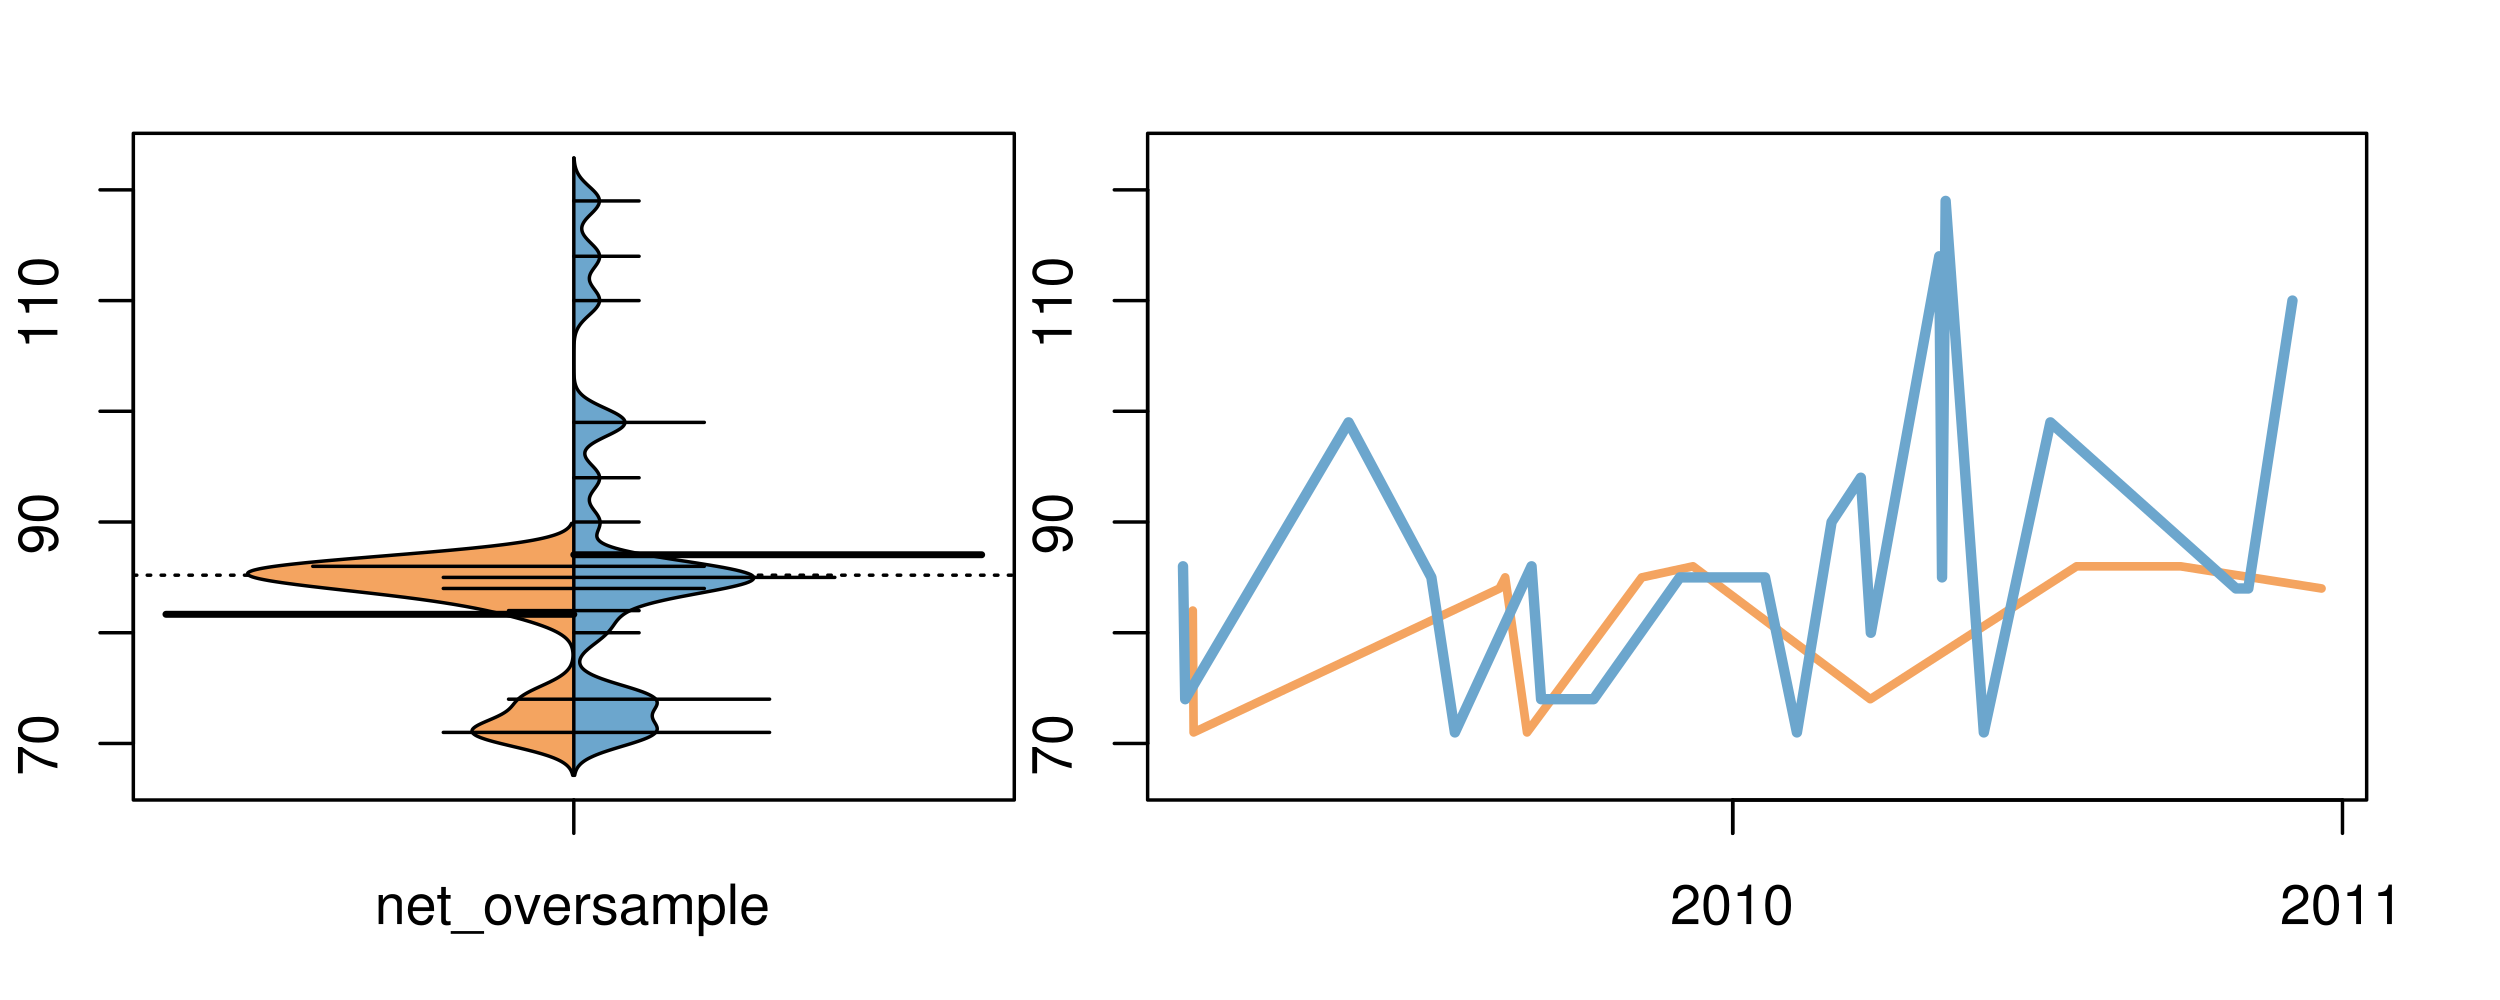 <?xml version="1.0" encoding="UTF-8"?>
<svg xmlns="http://www.w3.org/2000/svg" xmlns:xlink="http://www.w3.org/1999/xlink" width="540pt" height="216pt" viewBox="0 0 540 216" version="1.1">
<defs>
<g>
<symbol overflow="visible" id="glyph0-0">
<path style="stroke:none;" d="M -8.516 -6.234 L -8.516 -0.547 L -7.469 -0.547 L -7.469 -5.141 C -4.578 -3.125 -2.797 -2.297 0 -1.656 L 0 -2.781 C -2.719 -3.25 -5.062 -4.312 -7.625 -6.234 Z M -8.516 -6.234 "/>
</symbol>
<symbol overflow="visible" id="glyph0-1">
<path style="stroke:none;" d="M -8.516 -3.297 C -8.516 -2.516 -8.156 -1.781 -7.578 -1.344 C -6.828 -0.797 -5.688 -0.516 -4.109 -0.516 C -1.25 -0.516 0.281 -1.469 0.281 -3.297 C 0.281 -5.094 -1.25 -6.078 -4.047 -6.078 C -5.703 -6.078 -6.797 -5.812 -7.578 -5.25 C -8.172 -4.812 -8.516 -4.109 -8.516 -3.297 Z M -7.578 -3.297 C -7.578 -4.438 -6.422 -5 -4.141 -5 C -1.734 -5 -0.594 -4.453 -0.594 -3.281 C -0.594 -2.156 -1.781 -1.594 -4.109 -1.594 C -6.438 -1.594 -7.578 -2.156 -7.578 -3.297 Z M -7.578 -3.297 "/>
</symbol>
<symbol overflow="visible" id="glyph0-2">
<path style="stroke:none;" d="M -1.938 -0.641 C -0.547 -0.844 0.281 -1.75 0.281 -3.047 C 0.281 -3.984 -0.188 -4.844 -0.938 -5.328 C -1.766 -5.875 -2.812 -6.109 -4.359 -6.109 C -5.781 -6.109 -6.703 -5.891 -7.453 -5.391 C -8.141 -4.922 -8.516 -4.172 -8.516 -3.234 C -8.516 -1.625 -7.312 -0.453 -5.641 -0.453 C -4.062 -0.453 -2.938 -1.531 -2.938 -3.078 C -2.938 -3.875 -3.234 -4.469 -3.891 -5.016 C -1.812 -5 -0.656 -4.328 -0.656 -3.125 C -0.656 -2.375 -1.125 -1.859 -1.938 -1.688 Z M -7.578 -3.234 C -7.578 -4.219 -6.766 -4.953 -5.656 -4.953 C -4.625 -4.953 -3.875 -4.219 -3.875 -3.188 C -3.875 -2.172 -4.578 -1.531 -5.719 -1.531 C -6.797 -1.531 -7.578 -2.25 -7.578 -3.234 Z M -7.578 -3.234 "/>
</symbol>
<symbol overflow="visible" id="glyph0-3">
<path style="stroke:none;" d="M -6.062 -3.109 L 0 -3.109 L 0 -4.156 L -8.516 -4.156 L -8.516 -3.469 C -7.203 -3.094 -7.016 -2.859 -6.812 -1.219 L -6.062 -1.219 Z M -6.062 -3.109 "/>
</symbol>
<symbol overflow="visible" id="glyph0-4">
<path style="stroke:none;" d="M -8.75 -5.938 L -8.75 -4.938 L -5.5 -4.938 C -6.125 -4.531 -6.469 -3.859 -6.469 -3.016 C -6.469 -1.375 -5.156 -0.312 -3.156 -0.312 C -1.031 -0.312 0.281 -1.359 0.281 -3.047 C 0.281 -3.906 -0.047 -4.516 -0.828 -5.047 L 0 -5.047 L 0 -5.938 Z M -5.531 -3.188 C -5.531 -4.266 -4.578 -4.938 -3.078 -4.938 C -1.625 -4.938 -0.656 -4.25 -0.656 -3.188 C -0.656 -2.094 -1.625 -1.359 -3.094 -1.359 C -4.562 -1.359 -5.531 -2.094 -5.531 -3.188 Z M -5.531 -3.188 "/>
</symbol>
<symbol overflow="visible" id="glyph0-5">
<path style="stroke:none;" d="M -6.281 -3.094 L -6.281 -2.047 L -7.266 -2.047 C -7.688 -2.047 -7.906 -2.297 -7.906 -2.75 C -7.906 -2.828 -7.906 -2.875 -7.891 -3.094 L -8.719 -3.094 C -8.766 -2.875 -8.781 -2.734 -8.781 -2.531 C -8.781 -1.609 -8.25 -1.062 -7.359 -1.062 L -6.281 -1.062 L -6.281 -0.219 L -5.469 -0.219 L -5.469 -1.062 L 0 -1.062 L 0 -2.047 L -5.469 -2.047 L -5.469 -3.094 Z M -6.281 -3.094 "/>
</symbol>
<symbol overflow="visible" id="glyph0-6">
<path style="stroke:none;" d="M 1.516 -6.938 L 1.516 0.266 L 2.109 0.266 L 2.109 -6.938 Z M 1.516 -6.938 "/>
</symbol>
<symbol overflow="visible" id="glyph0-7">
<path style="stroke:none;" d="M -6.469 -3.266 C -6.469 -1.5 -5.203 -0.438 -3.094 -0.438 C -0.984 -0.438 0.281 -1.484 0.281 -3.281 C 0.281 -5.047 -0.984 -6.125 -3.047 -6.125 C -5.219 -6.125 -6.469 -5.078 -6.469 -3.266 Z M -5.547 -3.281 C -5.547 -4.406 -4.625 -5.078 -3.062 -5.078 C -1.578 -5.078 -0.641 -4.375 -0.641 -3.281 C -0.641 -2.156 -1.578 -1.469 -3.094 -1.469 C -4.609 -1.469 -5.547 -2.156 -5.547 -3.281 Z M -5.547 -3.281 "/>
</symbol>
<symbol overflow="visible" id="glyph0-8">
<path style="stroke:none;" d="M -8.75 -1.828 L -8.75 -0.812 L 0 -0.812 L 0 -1.828 Z M -8.75 -1.828 "/>
</symbol>
<symbol overflow="visible" id="glyph0-9">
<path style="stroke:none;" d="M -1.25 -2.297 L -1.25 -1.047 L 0 -1.047 L 0 -2.297 Z M -1.25 -2.297 "/>
</symbol>
<symbol overflow="visible" id="glyph0-10">
<path style="stroke:none;" d="M 0 -3.422 L -6.281 -5.828 L -6.281 -4.703 L -1.188 -2.922 L -6.281 -1.25 L -6.281 -0.125 L 0 -2.328 Z M 0 -3.422 "/>
</symbol>
<symbol overflow="visible" id="glyph0-11">
<path style="stroke:none;" d="M -0.594 -6.422 C -0.562 -6.312 -0.562 -6.266 -0.562 -6.203 C -0.562 -5.859 -0.75 -5.656 -1.062 -5.656 L -4.75 -5.656 C -5.875 -5.656 -6.469 -4.844 -6.469 -3.297 C -6.469 -2.391 -6.203 -1.625 -5.734 -1.219 C -5.406 -0.922 -5.047 -0.797 -4.422 -0.781 L -4.422 -1.781 C -5.203 -1.875 -5.547 -2.328 -5.547 -3.266 C -5.547 -4.156 -5.203 -4.672 -4.609 -4.672 L -4.344 -4.672 C -3.922 -4.672 -3.75 -4.422 -3.641 -3.625 C -3.469 -2.203 -3.422 -1.984 -3.266 -1.609 C -2.969 -0.875 -2.406 -0.5 -1.578 -0.5 C -0.438 -0.5 0.281 -1.297 0.281 -2.562 C 0.281 -3.359 0 -4 -0.641 -4.703 C -0.016 -4.781 0.281 -5.094 0.281 -5.734 C 0.281 -5.938 0.25 -6.094 0.172 -6.422 Z M -1.984 -4.672 C -1.641 -4.672 -1.438 -4.578 -1.156 -4.266 C -0.797 -3.859 -0.594 -3.375 -0.594 -2.781 C -0.594 -2 -0.969 -1.547 -1.609 -1.547 C -2.266 -1.547 -2.609 -1.984 -2.766 -3.062 C -2.906 -4.109 -2.953 -4.328 -3.109 -4.672 Z M -1.984 -4.672 "/>
</symbol>
<symbol overflow="visible" id="glyph0-12">
<path style="stroke:none;" d="M 0 -5.781 L -6.281 -5.781 L -6.281 -4.781 L -2.719 -4.781 C -1.438 -4.781 -0.594 -4.109 -0.594 -3.078 C -0.594 -2.281 -1.078 -1.781 -1.844 -1.781 L -6.281 -1.781 L -6.281 -0.781 L -1.438 -0.781 C -0.391 -0.781 0.281 -1.562 0.281 -2.781 C 0.281 -3.703 -0.047 -4.297 -0.875 -4.891 L 0 -4.891 Z M 0 -5.781 "/>
</symbol>
<symbol overflow="visible" id="glyph0-13">
<path style="stroke:none;" d="M -2.812 -6.156 C -3.766 -6.156 -4.344 -6.078 -4.812 -5.906 C -5.844 -5.5 -6.469 -4.531 -6.469 -3.359 C -6.469 -1.609 -5.125 -0.484 -3.062 -0.484 C -1 -0.484 0.281 -1.578 0.281 -3.344 C 0.281 -4.781 -0.547 -5.766 -1.906 -6.031 L -1.906 -5.016 C -1.078 -4.734 -0.641 -4.172 -0.641 -3.375 C -0.641 -2.734 -0.938 -2.203 -1.469 -1.859 C -1.828 -1.625 -2.188 -1.531 -2.812 -1.531 Z M -3.625 -1.547 C -4.781 -1.625 -5.547 -2.344 -5.547 -3.344 C -5.547 -4.328 -4.734 -5.094 -3.703 -5.094 C -3.672 -5.094 -3.641 -5.094 -3.625 -5.078 Z M -3.625 -1.547 "/>
</symbol>
<symbol overflow="visible" id="glyph1-0">
<path style="stroke:none;" d="M 0.844 -6.281 L 0.844 0 L 1.844 0 L 1.844 -3.469 C 1.844 -4.75 2.516 -5.594 3.547 -5.594 C 4.344 -5.594 4.844 -5.109 4.844 -4.359 L 4.844 0 L 5.844 0 L 5.844 -4.75 C 5.844 -5.797 5.062 -6.469 3.859 -6.469 C 2.922 -6.469 2.312 -6.109 1.766 -5.234 L 1.766 -6.281 Z M 0.844 -6.281 "/>
</symbol>
<symbol overflow="visible" id="glyph1-1">
<path style="stroke:none;" d="M 6.156 -2.812 C 6.156 -3.766 6.078 -4.344 5.906 -4.812 C 5.5 -5.844 4.531 -6.469 3.359 -6.469 C 1.609 -6.469 0.484 -5.125 0.484 -3.062 C 0.484 -1 1.578 0.281 3.344 0.281 C 4.781 0.281 5.766 -0.547 6.031 -1.906 L 5.016 -1.906 C 4.734 -1.078 4.172 -0.641 3.375 -0.641 C 2.734 -0.641 2.203 -0.938 1.859 -1.469 C 1.625 -1.828 1.531 -2.188 1.531 -2.812 Z M 1.547 -3.625 C 1.625 -4.781 2.344 -5.547 3.344 -5.547 C 4.328 -5.547 5.094 -4.734 5.094 -3.703 C 5.094 -3.672 5.094 -3.641 5.078 -3.625 Z M 1.547 -3.625 "/>
</symbol>
<symbol overflow="visible" id="glyph1-2">
<path style="stroke:none;" d="M 3.047 -6.281 L 2.016 -6.281 L 2.016 -8.016 L 1.016 -8.016 L 1.016 -6.281 L 0.172 -6.281 L 0.172 -5.469 L 1.016 -5.469 L 1.016 -0.719 C 1.016 -0.078 1.453 0.281 2.234 0.281 C 2.469 0.281 2.719 0.25 3.047 0.188 L 3.047 -0.641 C 2.922 -0.609 2.766 -0.594 2.562 -0.594 C 2.141 -0.594 2.016 -0.719 2.016 -1.156 L 2.016 -5.469 L 3.047 -5.469 Z M 3.047 -6.281 "/>
</symbol>
<symbol overflow="visible" id="glyph1-3">
<path style="stroke:none;" d="M 6.938 1.516 L -0.266 1.516 L -0.266 2.109 L 6.938 2.109 Z M 6.938 1.516 "/>
</symbol>
<symbol overflow="visible" id="glyph1-4">
<path style="stroke:none;" d="M 3.266 -6.469 C 1.5 -6.469 0.438 -5.203 0.438 -3.094 C 0.438 -0.984 1.484 0.281 3.281 0.281 C 5.047 0.281 6.125 -0.984 6.125 -3.047 C 6.125 -5.219 5.078 -6.469 3.266 -6.469 Z M 3.281 -5.547 C 4.406 -5.547 5.078 -4.625 5.078 -3.062 C 5.078 -1.578 4.375 -0.641 3.281 -0.641 C 2.156 -0.641 1.469 -1.578 1.469 -3.094 C 1.469 -4.609 2.156 -5.547 3.281 -5.547 Z M 3.281 -5.547 "/>
</symbol>
<symbol overflow="visible" id="glyph1-5">
<path style="stroke:none;" d="M 3.422 0 L 5.828 -6.281 L 4.703 -6.281 L 2.922 -1.188 L 1.25 -6.281 L 0.125 -6.281 L 2.328 0 Z M 3.422 0 "/>
</symbol>
<symbol overflow="visible" id="glyph1-6">
<path style="stroke:none;" d="M 0.828 -6.281 L 0.828 0 L 1.844 0 L 1.844 -3.266 C 1.844 -4.156 2.062 -4.75 2.547 -5.094 C 2.859 -5.328 3.156 -5.406 3.859 -5.406 L 3.859 -6.438 C 3.688 -6.453 3.594 -6.469 3.469 -6.469 C 2.812 -6.469 2.328 -6.078 1.75 -5.141 L 1.75 -6.281 Z M 0.828 -6.281 "/>
</symbol>
<symbol overflow="visible" id="glyph1-7">
<path style="stroke:none;" d="M 5.25 -4.531 C 5.25 -5.766 4.422 -6.469 2.969 -6.469 C 1.516 -6.469 0.562 -5.719 0.562 -4.547 C 0.562 -3.562 1.062 -3.094 2.562 -2.734 L 3.484 -2.516 C 4.188 -2.344 4.469 -2.094 4.469 -1.625 C 4.469 -1.047 3.875 -0.641 3 -0.641 C 2.453 -0.641 2 -0.797 1.75 -1.062 C 1.594 -1.25 1.531 -1.422 1.469 -1.875 L 0.406 -1.875 C 0.453 -0.422 1.266 0.281 2.922 0.281 C 4.5 0.281 5.516 -0.5 5.516 -1.719 C 5.516 -2.656 4.984 -3.172 3.734 -3.469 L 2.766 -3.703 C 1.953 -3.891 1.609 -4.156 1.609 -4.594 C 1.609 -5.172 2.125 -5.547 2.938 -5.547 C 3.75 -5.547 4.172 -5.203 4.203 -4.531 Z M 5.25 -4.531 "/>
</symbol>
<symbol overflow="visible" id="glyph1-8">
<path style="stroke:none;" d="M 6.422 -0.594 C 6.312 -0.562 6.266 -0.562 6.203 -0.562 C 5.859 -0.562 5.656 -0.75 5.656 -1.062 L 5.656 -4.75 C 5.656 -5.875 4.844 -6.469 3.297 -6.469 C 2.391 -6.469 1.625 -6.203 1.219 -5.734 C 0.922 -5.406 0.797 -5.047 0.781 -4.422 L 1.781 -4.422 C 1.875 -5.203 2.328 -5.547 3.266 -5.547 C 4.156 -5.547 4.672 -5.203 4.672 -4.609 L 4.672 -4.344 C 4.672 -3.922 4.422 -3.75 3.625 -3.641 C 2.203 -3.469 1.984 -3.422 1.609 -3.266 C 0.875 -2.969 0.5 -2.406 0.5 -1.578 C 0.5 -0.438 1.297 0.281 2.562 0.281 C 3.359 0.281 4 0 4.703 -0.641 C 4.781 -0.016 5.094 0.281 5.734 0.281 C 5.938 0.281 6.094 0.25 6.422 0.172 Z M 4.672 -1.984 C 4.672 -1.641 4.578 -1.438 4.266 -1.156 C 3.859 -0.797 3.375 -0.594 2.781 -0.594 C 2 -0.594 1.547 -0.969 1.547 -1.609 C 1.547 -2.266 1.984 -2.609 3.062 -2.766 C 4.109 -2.906 4.328 -2.953 4.672 -3.109 Z M 4.672 -1.984 "/>
</symbol>
<symbol overflow="visible" id="glyph1-9">
<path style="stroke:none;" d="M 0.844 -6.281 L 0.844 0 L 1.844 0 L 1.844 -3.953 C 1.844 -4.859 2.516 -5.594 3.328 -5.594 C 4.062 -5.594 4.484 -5.141 4.484 -4.328 L 4.484 0 L 5.5 0 L 5.5 -3.953 C 5.5 -4.859 6.156 -5.594 6.969 -5.594 C 7.703 -5.594 8.141 -5.125 8.141 -4.328 L 8.141 0 L 9.141 0 L 9.141 -4.719 C 9.141 -5.844 8.5 -6.469 7.312 -6.469 C 6.484 -6.469 5.969 -6.219 5.391 -5.516 C 5.016 -6.188 4.516 -6.469 3.703 -6.469 C 2.859 -6.469 2.297 -6.156 1.766 -5.406 L 1.766 -6.281 Z M 0.844 -6.281 "/>
</symbol>
<symbol overflow="visible" id="glyph1-10">
<path style="stroke:none;" d="M 0.641 2.609 L 1.656 2.609 L 1.656 -0.656 C 2.188 -0.016 2.766 0.281 3.594 0.281 C 5.203 0.281 6.281 -1.031 6.281 -3.031 C 6.281 -5.141 5.25 -6.469 3.578 -6.469 C 2.719 -6.469 2.047 -6.078 1.578 -5.344 L 1.578 -6.281 L 0.641 -6.281 Z M 3.406 -5.531 C 4.516 -5.531 5.234 -4.562 5.234 -3.062 C 5.234 -1.625 4.5 -0.656 3.406 -0.656 C 2.359 -0.656 1.656 -1.625 1.656 -3.094 C 1.656 -4.578 2.359 -5.531 3.406 -5.531 Z M 3.406 -5.531 "/>
</symbol>
<symbol overflow="visible" id="glyph1-11">
<path style="stroke:none;" d="M 1.828 -8.75 L 0.812 -8.75 L 0.812 0 L 1.828 0 Z M 1.828 -8.75 "/>
</symbol>
<symbol overflow="visible" id="glyph1-12">
<path style="stroke:none;" d="M 6.078 -1.047 L 1.594 -1.047 C 1.703 -1.734 2.094 -2.188 3.125 -2.797 L 4.328 -3.438 C 5.516 -4.094 6.125 -4.969 6.125 -6.016 C 6.125 -6.719 5.844 -7.375 5.344 -7.844 C 4.844 -8.297 4.219 -8.516 3.406 -8.516 C 2.328 -8.516 1.531 -8.125 1.062 -7.406 C 0.75 -6.953 0.625 -6.422 0.594 -5.562 L 1.656 -5.562 C 1.688 -6.125 1.766 -6.484 1.906 -6.75 C 2.188 -7.266 2.734 -7.578 3.375 -7.578 C 4.328 -7.578 5.047 -6.906 5.047 -5.984 C 5.047 -5.312 4.656 -4.734 3.906 -4.312 L 2.797 -3.688 C 1.016 -2.672 0.5 -1.875 0.406 0 L 6.078 0 Z M 6.078 -1.047 "/>
</symbol>
<symbol overflow="visible" id="glyph1-13">
<path style="stroke:none;" d="M 3.297 -8.516 C 2.516 -8.516 1.781 -8.156 1.344 -7.578 C 0.797 -6.828 0.516 -5.688 0.516 -4.109 C 0.516 -1.25 1.469 0.281 3.297 0.281 C 5.094 0.281 6.078 -1.25 6.078 -4.047 C 6.078 -5.703 5.812 -6.797 5.25 -7.578 C 4.812 -8.172 4.109 -8.516 3.297 -8.516 Z M 3.297 -7.578 C 4.438 -7.578 5 -6.422 5 -4.141 C 5 -1.734 4.453 -0.594 3.281 -0.594 C 2.156 -0.594 1.594 -1.781 1.594 -4.109 C 1.594 -6.438 2.156 -7.578 3.297 -7.578 Z M 3.297 -7.578 "/>
</symbol>
<symbol overflow="visible" id="glyph1-14">
<path style="stroke:none;" d="M 3.109 -6.062 L 3.109 0 L 4.156 0 L 4.156 -8.516 L 3.469 -8.516 C 3.094 -7.203 2.859 -7.016 1.219 -6.812 L 1.219 -6.062 Z M 3.109 -6.062 "/>
</symbol>
</g>
<clipPath id="clip1">
  <path d="M 28.801 28.801 L 220.086 28.801 L 220.086 173.801 L 28.801 173.801 Z M 28.801 28.801 "/>
</clipPath>
<clipPath id="clip2">
  <path d="M 247.887 28.801 L 512.199 28.801 L 512.199 173.801 L 247.887 173.801 Z M 247.887 28.801 "/>
</clipPath>
<clipPath id="clip3">
  <path d="M 233.484 14.398 L 526.598 14.398 L 526.598 188.199 L 233.484 188.199 Z M 233.484 14.398 "/>
</clipPath>
<clipPath id="clip4">
  <path d="M 247.887 28.801 L 512.199 28.801 L 512.199 173.801 L 247.887 173.801 Z M 247.887 28.801 "/>
</clipPath>
</defs>
<g id="surface816">
<path style="fill:none;stroke-width:0.75;stroke-linecap:round;stroke-linejoin:round;stroke:rgb(0%,0%,0%);stroke-opacity:1;stroke-miterlimit:10;" d="M 28.801 172.801 L 219.086 172.801 L 219.086 28.801 L 28.801 28.801 L 28.801 172.801 "/>
<path style="fill:none;stroke-width:0.75;stroke-linecap:round;stroke-linejoin:round;stroke:rgb(0%,0%,0%);stroke-opacity:1;stroke-miterlimit:10;" d="M 28.801 160.59 L 28.801 41.008 "/>
<path style="fill:none;stroke-width:0.75;stroke-linecap:round;stroke-linejoin:round;stroke:rgb(0%,0%,0%);stroke-opacity:1;stroke-miterlimit:10;" d="M 28.801 160.59 L 21.602 160.59 "/>
<path style="fill:none;stroke-width:0.75;stroke-linecap:round;stroke-linejoin:round;stroke:rgb(0%,0%,0%);stroke-opacity:1;stroke-miterlimit:10;" d="M 28.801 136.676 L 21.602 136.676 "/>
<path style="fill:none;stroke-width:0.75;stroke-linecap:round;stroke-linejoin:round;stroke:rgb(0%,0%,0%);stroke-opacity:1;stroke-miterlimit:10;" d="M 28.801 112.758 L 21.602 112.758 "/>
<path style="fill:none;stroke-width:0.75;stroke-linecap:round;stroke-linejoin:round;stroke:rgb(0%,0%,0%);stroke-opacity:1;stroke-miterlimit:10;" d="M 28.801 88.84 L 21.602 88.84 "/>
<path style="fill:none;stroke-width:0.75;stroke-linecap:round;stroke-linejoin:round;stroke:rgb(0%,0%,0%);stroke-opacity:1;stroke-miterlimit:10;" d="M 28.801 64.926 L 21.602 64.926 "/>
<path style="fill:none;stroke-width:0.75;stroke-linecap:round;stroke-linejoin:round;stroke:rgb(0%,0%,0%);stroke-opacity:1;stroke-miterlimit:10;" d="M 28.801 41.008 L 21.602 41.008 "/>
<g style="fill:rgb(0%,0%,0%);fill-opacity:1;">
  <use xlink:href="#glyph0-0" x="12.396" y="167.59"/>
  <use xlink:href="#glyph0-1" x="12.396" y="160.918"/>
</g>
<g style="fill:rgb(0%,0%,0%);fill-opacity:1;">
  <use xlink:href="#glyph0-2" x="12.396" y="119.758"/>
  <use xlink:href="#glyph0-1" x="12.396" y="113.086"/>
</g>
<g style="fill:rgb(0%,0%,0%);fill-opacity:1;">
  <use xlink:href="#glyph0-3" x="12.396" y="75.426"/>
  <use xlink:href="#glyph0-3" x="12.396" y="68.754"/>
  <use xlink:href="#glyph0-1" x="12.396" y="62.082"/>
</g>
<path style="fill:none;stroke-width:0.75;stroke-linecap:round;stroke-linejoin:round;stroke:rgb(0%,0%,0%);stroke-opacity:1;stroke-miterlimit:10;" d="M 123.941 172.801 L 123.941 172.801 "/>
<path style="fill:none;stroke-width:0.75;stroke-linecap:round;stroke-linejoin:round;stroke:rgb(0%,0%,0%);stroke-opacity:1;stroke-miterlimit:10;" d="M 123.941 172.801 L 123.941 180 "/>
<g style="fill:rgb(0%,0%,0%);fill-opacity:1;">
  <use xlink:href="#glyph1-0" x="80.941" y="199.596"/>
  <use xlink:href="#glyph1-1" x="87.613" y="199.596"/>
  <use xlink:href="#glyph1-2" x="94.285" y="199.596"/>
  <use xlink:href="#glyph1-3" x="97.621" y="199.596"/>
  <use xlink:href="#glyph1-4" x="104.293" y="199.596"/>
  <use xlink:href="#glyph1-5" x="110.965" y="199.596"/>
  <use xlink:href="#glyph1-1" x="116.965" y="199.596"/>
  <use xlink:href="#glyph1-6" x="123.637" y="199.596"/>
  <use xlink:href="#glyph1-7" x="127.633" y="199.596"/>
  <use xlink:href="#glyph1-8" x="133.633" y="199.596"/>
  <use xlink:href="#glyph1-9" x="140.305" y="199.596"/>
  <use xlink:href="#glyph1-10" x="150.301" y="199.596"/>
  <use xlink:href="#glyph1-11" x="156.973" y="199.596"/>
  <use xlink:href="#glyph1-1" x="159.637" y="199.596"/>
</g>
<g clip-path="url(#clip1)" clip-rule="nonzero">
<path style="fill:none;stroke-width:0.75;stroke-linecap:round;stroke-linejoin:round;stroke:rgb(0%,0%,0%);stroke-opacity:1;stroke-dasharray:0.75,2.25;stroke-miterlimit:10;" d="M 28.801 124.238 L 219.086 124.238 "/>
<path style=" stroke:none;fill-rule:nonzero;fill:rgb(95.686%,64.314%,37.647%);fill-opacity:1;" d="M 123.941 113.059 L 123.449 113.059 L 123.395 113.164 L 123.336 113.27 L 123.27 113.379 L 123.199 113.484 L 123.121 113.59 L 123.039 113.695 L 122.945 113.805 L 122.844 113.91 L 122.738 114.016 L 122.617 114.121 L 122.488 114.23 L 122.355 114.336 L 122.203 114.441 L 122.043 114.547 L 121.871 114.656 L 121.684 114.762 L 121.48 114.867 L 121.266 114.973 L 121.035 115.082 L 120.785 115.188 L 120.52 115.293 L 120.238 115.398 L 119.934 115.508 L 119.613 115.613 L 119.273 115.719 L 118.906 115.824 L 118.52 115.934 L 118.117 116.039 L 117.68 116.145 L 117.223 116.254 L 116.742 116.359 L 116.234 116.465 L 115.695 116.57 L 115.137 116.68 L 114.547 116.785 L 113.922 116.891 L 113.277 116.996 L 112.602 117.105 L 111.891 117.211 L 111.152 117.316 L 110.395 117.422 L 109.59 117.531 L 108.758 117.637 L 107.906 117.742 L 107.012 117.848 L 106.094 117.957 L 105.148 118.062 L 104.168 118.168 L 103.16 118.273 L 102.129 118.383 L 101.07 118.488 L 99.98 118.594 L 98.871 118.699 L 97.734 118.809 L 96.574 118.914 L 95.395 119.02 L 94.199 119.125 L 92.977 119.234 L 91.742 119.34 L 90.492 119.445 L 89.23 119.551 L 87.957 119.66 L 86.676 119.766 L 85.383 119.871 L 84.09 119.98 L 82.797 120.086 L 81.5 120.191 L 80.207 120.297 L 78.922 120.406 L 77.637 120.512 L 76.371 120.617 L 75.113 120.723 L 73.867 120.832 L 72.645 120.938 L 71.438 121.043 L 70.25 121.148 L 69.094 121.258 L 67.965 121.363 L 66.859 121.469 L 65.789 121.574 L 64.758 121.684 L 63.754 121.789 L 62.789 121.895 L 61.871 122 L 60.988 122.109 L 60.141 122.215 L 59.355 122.32 L 58.609 122.426 L 57.898 122.535 L 57.258 122.641 L 56.656 122.746 L 56.094 122.852 L 55.602 122.961 L 55.16 123.066 L 54.754 123.172 L 54.414 123.281 L 54.133 123.387 L 53.891 123.492 L 53.703 123.598 L 53.582 123.707 L 53.5 123.812 L 53.465 123.918 L 53.504 124.023 L 53.578 124.133 L 53.691 124.238 L 53.879 124.344 L 54.105 124.449 L 54.367 124.559 L 54.688 124.664 L 55.051 124.77 L 55.449 124.875 L 55.898 124.984 L 56.387 125.09 L 56.91 125.195 L 57.469 125.301 L 58.07 125.41 L 58.699 125.516 L 59.359 125.621 L 60.059 125.727 L 60.781 125.836 L 61.523 125.941 L 62.305 126.047 L 63.102 126.152 L 63.918 126.262 L 64.758 126.367 L 65.613 126.473 L 66.484 126.582 L 67.371 126.688 L 68.273 126.793 L 69.184 126.898 L 70.102 127.008 L 71.961 127.219 L 72.898 127.324 L 73.844 127.434 L 76.668 127.75 L 77.609 127.859 L 78.547 127.965 L 79.477 128.07 L 80.402 128.176 L 81.32 128.285 L 82.23 128.391 L 83.133 128.496 L 84.027 128.602 L 84.91 128.711 L 85.777 128.816 L 86.637 128.922 L 87.488 129.027 L 88.32 129.137 L 89.141 129.242 L 89.949 129.348 L 90.742 129.453 L 91.52 129.562 L 92.285 129.668 L 93.035 129.773 L 93.77 129.879 L 94.492 129.988 L 95.199 130.094 L 95.891 130.199 L 96.57 130.309 L 97.234 130.414 L 97.879 130.52 L 98.516 130.625 L 99.141 130.734 L 99.75 130.84 L 100.344 130.945 L 100.93 131.051 L 101.5 131.16 L 102.059 131.266 L 102.609 131.371 L 103.148 131.477 L 103.672 131.586 L 104.191 131.691 L 104.699 131.797 L 105.195 131.902 L 105.684 132.012 L 106.164 132.117 L 106.633 132.223 L 107.098 132.328 L 107.555 132.438 L 108.004 132.543 L 108.445 132.648 L 108.879 132.754 L 109.305 132.863 L 109.727 132.969 L 110.145 133.074 L 110.551 133.18 L 110.953 133.289 L 111.352 133.395 L 111.742 133.5 L 112.129 133.609 L 112.508 133.715 L 112.883 133.82 L 113.25 133.926 L 113.613 134.035 L 113.973 134.141 L 114.668 134.352 L 115.008 134.461 L 115.34 134.566 L 115.988 134.777 L 116.301 134.887 L 116.609 134.992 L 116.91 135.098 L 117.207 135.203 L 117.492 135.312 L 117.773 135.418 L 118.047 135.523 L 118.312 135.629 L 118.574 135.738 L 118.828 135.844 L 119.07 135.949 L 119.309 136.055 L 119.543 136.164 L 119.762 136.27 L 119.977 136.375 L 120.188 136.48 L 120.387 136.59 L 120.582 136.695 L 120.77 136.801 L 120.945 136.91 L 121.117 137.016 L 121.285 137.121 L 121.441 137.227 L 121.59 137.336 L 121.734 137.441 L 121.875 137.547 L 122.004 137.652 L 122.129 137.762 L 122.25 137.867 L 122.359 137.973 L 122.465 138.078 L 122.566 138.188 L 122.664 138.293 L 122.836 138.504 L 122.918 138.613 L 122.992 138.719 L 123.062 138.824 L 123.129 138.93 L 123.188 139.039 L 123.246 139.145 L 123.301 139.25 L 123.348 139.355 L 123.395 139.465 L 123.438 139.57 L 123.516 139.781 L 123.547 139.891 L 123.578 139.996 L 123.633 140.207 L 123.652 140.316 L 123.676 140.422 L 123.691 140.527 L 123.707 140.637 L 123.723 140.742 L 123.746 140.953 L 123.75 141.062 L 123.758 141.168 L 123.766 141.379 L 123.766 141.594 L 123.762 141.699 L 123.754 141.805 L 123.75 141.914 L 123.738 142.02 L 123.73 142.125 L 123.715 142.23 L 123.703 142.34 L 123.684 142.445 L 123.668 142.551 L 123.645 142.656 L 123.621 142.766 L 123.566 142.977 L 123.535 143.082 L 123.5 143.191 L 123.465 143.297 L 123.379 143.508 L 123.332 143.617 L 123.281 143.723 L 123.227 143.828 L 123.172 143.938 L 123.109 144.043 L 123.043 144.148 L 122.973 144.254 L 122.898 144.363 L 122.734 144.574 L 122.648 144.68 L 122.551 144.789 L 122.453 144.895 L 122.348 145 L 122.238 145.105 L 122.125 145.215 L 122.004 145.32 L 121.879 145.426 L 121.746 145.531 L 121.609 145.641 L 121.465 145.746 L 121.316 145.852 L 121.164 145.957 L 121.004 146.066 L 120.836 146.172 L 120.664 146.277 L 120.488 146.383 L 120.305 146.492 L 120.117 146.598 L 119.926 146.703 L 119.73 146.809 L 119.527 146.918 L 119.32 147.023 L 119.109 147.129 L 118.895 147.238 L 118.68 147.344 L 118.234 147.555 L 118.008 147.664 L 117.781 147.77 L 117.32 147.98 L 117.086 148.09 L 116.855 148.195 L 116.621 148.301 L 116.391 148.406 L 116.16 148.516 L 115.93 148.621 L 115.477 148.832 L 115.258 148.941 L 115.035 149.047 L 114.82 149.152 L 114.609 149.258 L 114.402 149.367 L 114.199 149.473 L 114.004 149.578 L 113.812 149.684 L 113.625 149.793 L 113.445 149.898 L 113.27 150.004 L 113.098 150.109 L 112.938 150.219 L 112.781 150.324 L 112.629 150.43 L 112.484 150.535 L 112.348 150.645 L 112.215 150.75 L 112.09 150.855 L 111.969 150.965 L 111.742 151.176 L 111.641 151.281 L 111.535 151.391 L 111.438 151.496 L 111.344 151.602 L 111.254 151.707 L 111.164 151.816 L 111.074 151.922 L 110.902 152.133 L 110.816 152.242 L 110.547 152.559 L 110.453 152.668 L 110.258 152.879 L 110.148 152.984 L 110.039 153.094 L 109.926 153.199 L 109.801 153.305 L 109.672 153.41 L 109.539 153.52 L 109.395 153.625 L 109.246 153.73 L 109.09 153.836 L 108.926 153.945 L 108.75 154.051 L 108.57 154.156 L 108.383 154.266 L 108.184 154.371 L 107.98 154.477 L 107.773 154.582 L 107.555 154.691 L 107.102 154.902 L 106.867 155.008 L 106.625 155.117 L 106.383 155.223 L 105.891 155.434 L 105.641 155.543 L 105.141 155.754 L 104.895 155.859 L 104.648 155.969 L 104.406 156.074 L 104.172 156.18 L 103.941 156.285 L 103.719 156.395 L 103.504 156.5 L 103.297 156.605 L 103.105 156.711 L 102.922 156.82 L 102.75 156.926 L 102.598 157.031 L 102.457 157.137 L 102.328 157.246 L 102.219 157.352 L 102.129 157.457 L 102.055 157.562 L 102 157.672 L 101.969 157.777 L 101.953 157.883 L 101.953 157.992 L 101.984 158.098 L 102.031 158.203 L 102.098 158.309 L 102.191 158.418 L 102.305 158.523 L 102.434 158.629 L 102.59 158.734 L 102.766 158.844 L 102.961 158.949 L 103.176 159.055 L 103.418 159.16 L 103.672 159.27 L 103.941 159.375 L 104.238 159.48 L 104.547 159.586 L 104.871 159.695 L 105.215 159.801 L 105.57 159.906 L 105.938 160.012 L 106.32 160.121 L 106.715 160.227 L 107.117 160.332 L 107.531 160.438 L 107.953 160.547 L 108.379 160.652 L 108.812 160.758 L 109.254 160.863 L 109.695 160.973 L 110.141 161.078 L 110.59 161.184 L 111.035 161.293 L 111.484 161.398 L 111.93 161.504 L 112.371 161.609 L 112.812 161.719 L 113.246 161.824 L 113.676 161.93 L 114.102 162.035 L 114.52 162.145 L 114.93 162.25 L 115.336 162.355 L 115.73 162.461 L 116.113 162.57 L 116.492 162.676 L 116.859 162.781 L 117.215 162.887 L 117.559 162.996 L 117.898 163.102 L 118.223 163.207 L 118.535 163.312 L 118.84 163.422 L 119.129 163.527 L 119.406 163.633 L 119.68 163.738 L 119.934 163.848 L 120.18 163.953 L 120.418 164.059 L 120.641 164.164 L 120.855 164.273 L 121.059 164.379 L 121.254 164.484 L 121.434 164.594 L 121.609 164.699 L 121.773 164.805 L 121.926 164.91 L 122.074 165.02 L 122.211 165.125 L 122.34 165.23 L 122.461 165.336 L 122.578 165.445 L 122.684 165.551 L 122.781 165.656 L 122.875 165.762 L 122.961 165.871 L 123.043 165.977 L 123.117 166.082 L 123.188 166.188 L 123.254 166.297 L 123.312 166.402 L 123.367 166.508 L 123.418 166.613 L 123.465 166.723 L 123.551 166.934 L 123.586 167.039 L 123.621 167.148 L 123.648 167.254 L 123.68 167.359 L 123.703 167.465 L 123.941 167.465 Z M 123.941 113.059 "/>
<path style="fill:none;stroke-width:0.75;stroke-linecap:round;stroke-linejoin:round;stroke:rgb(0%,0%,0%);stroke-opacity:1;stroke-miterlimit:10;" d="M 123.941 113.059 L 123.449 113.059 L 123.395 113.164 L 123.336 113.27 L 123.27 113.379 L 123.199 113.484 L 123.121 113.59 L 123.039 113.695 L 122.945 113.805 L 122.844 113.91 L 122.738 114.016 L 122.617 114.121 L 122.488 114.23 L 122.355 114.336 L 122.203 114.441 L 122.043 114.547 L 121.871 114.656 L 121.684 114.762 L 121.48 114.867 L 121.266 114.973 L 121.035 115.082 L 120.785 115.188 L 120.52 115.293 L 120.238 115.398 L 119.934 115.508 L 119.613 115.613 L 119.273 115.719 L 118.906 115.824 L 118.52 115.934 L 118.117 116.039 L 117.68 116.145 L 117.223 116.254 L 116.742 116.359 L 116.234 116.465 L 115.695 116.57 L 115.137 116.68 L 114.547 116.785 L 113.922 116.891 L 113.277 116.996 L 112.602 117.105 L 111.891 117.211 L 111.152 117.316 L 110.395 117.422 L 109.59 117.531 L 108.758 117.637 L 107.906 117.742 L 107.012 117.848 L 106.094 117.957 L 105.148 118.062 L 104.168 118.168 L 103.16 118.273 L 102.129 118.383 L 101.07 118.488 L 99.98 118.594 L 98.871 118.699 L 97.734 118.809 L 96.574 118.914 L 95.395 119.02 L 94.199 119.125 L 92.977 119.234 L 91.742 119.34 L 90.492 119.445 L 89.23 119.551 L 87.957 119.66 L 86.676 119.766 L 85.383 119.871 L 84.09 119.98 L 82.797 120.086 L 81.5 120.191 L 80.207 120.297 L 78.922 120.406 L 77.637 120.512 L 76.371 120.617 L 75.113 120.723 L 73.867 120.832 L 72.645 120.938 L 71.438 121.043 L 70.25 121.148 L 69.094 121.258 L 67.965 121.363 L 66.859 121.469 L 65.789 121.574 L 64.758 121.684 L 63.754 121.789 L 62.789 121.895 L 61.871 122 L 60.988 122.109 L 60.141 122.215 L 59.355 122.32 L 58.609 122.426 L 57.898 122.535 L 57.258 122.641 L 56.656 122.746 L 56.094 122.852 L 55.602 122.961 L 55.16 123.066 L 54.754 123.172 L 54.414 123.281 L 54.133 123.387 L 53.891 123.492 L 53.703 123.598 L 53.582 123.707 L 53.5 123.812 L 53.465 123.918 L 53.504 124.023 L 53.578 124.133 L 53.691 124.238 L 53.879 124.344 L 54.105 124.449 L 54.367 124.559 L 54.688 124.664 L 55.051 124.77 L 55.449 124.875 L 55.898 124.984 L 56.387 125.09 L 56.91 125.195 L 57.469 125.301 L 58.07 125.41 L 58.699 125.516 L 59.359 125.621 L 60.059 125.727 L 60.781 125.836 L 61.523 125.941 L 62.305 126.047 L 63.102 126.152 L 63.918 126.262 L 64.758 126.367 L 65.613 126.473 L 66.484 126.582 L 67.371 126.688 L 68.273 126.793 L 69.184 126.898 L 70.102 127.008 L 71.961 127.219 L 72.898 127.324 L 73.844 127.434 L 76.668 127.75 L 77.609 127.859 L 78.547 127.965 L 79.477 128.07 L 80.402 128.176 L 81.32 128.285 L 82.23 128.391 L 83.133 128.496 L 84.027 128.602 L 84.91 128.711 L 85.777 128.816 L 86.637 128.922 L 87.488 129.027 L 88.32 129.137 L 89.141 129.242 L 89.949 129.348 L 90.742 129.453 L 91.52 129.562 L 92.285 129.668 L 93.035 129.773 L 93.77 129.879 L 94.492 129.988 L 95.199 130.094 L 95.891 130.199 L 96.57 130.309 L 97.234 130.414 L 97.879 130.52 L 98.516 130.625 L 99.141 130.734 L 99.75 130.84 L 100.344 130.945 L 100.93 131.051 L 101.5 131.16 L 102.059 131.266 L 102.609 131.371 L 103.148 131.477 L 103.672 131.586 L 104.191 131.691 L 104.699 131.797 L 105.195 131.902 L 105.684 132.012 L 106.164 132.117 L 106.633 132.223 L 107.098 132.328 L 107.555 132.438 L 108.004 132.543 L 108.445 132.648 L 108.879 132.754 L 109.305 132.863 L 109.727 132.969 L 110.145 133.074 L 110.551 133.18 L 110.953 133.289 L 111.352 133.395 L 111.742 133.5 L 112.129 133.609 L 112.508 133.715 L 112.883 133.82 L 113.25 133.926 L 113.613 134.035 L 113.973 134.141 L 114.668 134.352 L 115.008 134.461 L 115.34 134.566 L 115.988 134.777 L 116.301 134.887 L 116.609 134.992 L 116.91 135.098 L 117.207 135.203 L 117.492 135.312 L 117.773 135.418 L 118.047 135.523 L 118.312 135.629 L 118.574 135.738 L 118.828 135.844 L 119.07 135.949 L 119.309 136.055 L 119.543 136.164 L 119.762 136.27 L 119.977 136.375 L 120.188 136.48 L 120.387 136.59 L 120.582 136.695 L 120.77 136.801 L 120.945 136.91 L 121.117 137.016 L 121.285 137.121 L 121.441 137.227 L 121.59 137.336 L 121.734 137.441 L 121.875 137.547 L 122.004 137.652 L 122.129 137.762 L 122.25 137.867 L 122.359 137.973 L 122.465 138.078 L 122.566 138.188 L 122.664 138.293 L 122.836 138.504 L 122.918 138.613 L 122.992 138.719 L 123.062 138.824 L 123.129 138.93 L 123.188 139.039 L 123.246 139.145 L 123.301 139.25 L 123.348 139.355 L 123.395 139.465 L 123.438 139.57 L 123.516 139.781 L 123.547 139.891 L 123.578 139.996 L 123.633 140.207 L 123.652 140.316 L 123.676 140.422 L 123.691 140.527 L 123.707 140.637 L 123.723 140.742 L 123.746 140.953 L 123.75 141.062 L 123.758 141.168 L 123.766 141.379 L 123.766 141.594 L 123.762 141.699 L 123.754 141.805 L 123.75 141.914 L 123.738 142.02 L 123.73 142.125 L 123.715 142.23 L 123.703 142.34 L 123.684 142.445 L 123.668 142.551 L 123.645 142.656 L 123.621 142.766 L 123.566 142.977 L 123.535 143.082 L 123.5 143.191 L 123.465 143.297 L 123.379 143.508 L 123.332 143.617 L 123.281 143.723 L 123.227 143.828 L 123.172 143.938 L 123.109 144.043 L 123.043 144.148 L 122.973 144.254 L 122.898 144.363 L 122.734 144.574 L 122.648 144.68 L 122.551 144.789 L 122.453 144.895 L 122.348 145 L 122.238 145.105 L 122.125 145.215 L 122.004 145.32 L 121.879 145.426 L 121.746 145.531 L 121.609 145.641 L 121.465 145.746 L 121.316 145.852 L 121.164 145.957 L 121.004 146.066 L 120.836 146.172 L 120.664 146.277 L 120.488 146.383 L 120.305 146.492 L 120.117 146.598 L 119.926 146.703 L 119.73 146.809 L 119.527 146.918 L 119.32 147.023 L 119.109 147.129 L 118.895 147.238 L 118.68 147.344 L 118.234 147.555 L 118.008 147.664 L 117.781 147.77 L 117.32 147.98 L 117.086 148.09 L 116.855 148.195 L 116.621 148.301 L 116.391 148.406 L 116.16 148.516 L 115.93 148.621 L 115.477 148.832 L 115.258 148.941 L 115.035 149.047 L 114.82 149.152 L 114.609 149.258 L 114.402 149.367 L 114.199 149.473 L 114.004 149.578 L 113.812 149.684 L 113.625 149.793 L 113.445 149.898 L 113.27 150.004 L 113.098 150.109 L 112.938 150.219 L 112.781 150.324 L 112.629 150.43 L 112.484 150.535 L 112.348 150.645 L 112.215 150.75 L 112.09 150.855 L 111.969 150.965 L 111.742 151.176 L 111.641 151.281 L 111.535 151.391 L 111.438 151.496 L 111.344 151.602 L 111.254 151.707 L 111.164 151.816 L 111.074 151.922 L 110.902 152.133 L 110.816 152.242 L 110.547 152.559 L 110.453 152.668 L 110.258 152.879 L 110.148 152.984 L 110.039 153.094 L 109.926 153.199 L 109.801 153.305 L 109.672 153.41 L 109.539 153.52 L 109.395 153.625 L 109.246 153.73 L 109.09 153.836 L 108.926 153.945 L 108.75 154.051 L 108.57 154.156 L 108.383 154.266 L 108.184 154.371 L 107.98 154.477 L 107.773 154.582 L 107.555 154.691 L 107.102 154.902 L 106.867 155.008 L 106.625 155.117 L 106.383 155.223 L 105.891 155.434 L 105.641 155.543 L 105.141 155.754 L 104.895 155.859 L 104.648 155.969 L 104.406 156.074 L 104.172 156.18 L 103.941 156.285 L 103.719 156.395 L 103.504 156.5 L 103.297 156.605 L 103.105 156.711 L 102.922 156.82 L 102.75 156.926 L 102.598 157.031 L 102.457 157.137 L 102.328 157.246 L 102.219 157.352 L 102.129 157.457 L 102.055 157.562 L 102 157.672 L 101.969 157.777 L 101.953 157.883 L 101.953 157.992 L 101.984 158.098 L 102.031 158.203 L 102.098 158.309 L 102.191 158.418 L 102.305 158.523 L 102.434 158.629 L 102.59 158.734 L 102.766 158.844 L 102.961 158.949 L 103.176 159.055 L 103.418 159.16 L 103.672 159.27 L 103.941 159.375 L 104.238 159.48 L 104.547 159.586 L 104.871 159.695 L 105.215 159.801 L 105.57 159.906 L 105.938 160.012 L 106.32 160.121 L 106.715 160.227 L 107.117 160.332 L 107.531 160.438 L 107.953 160.547 L 108.379 160.652 L 108.812 160.758 L 109.254 160.863 L 109.695 160.973 L 110.141 161.078 L 110.59 161.184 L 111.035 161.293 L 111.484 161.398 L 111.93 161.504 L 112.371 161.609 L 112.812 161.719 L 113.246 161.824 L 113.676 161.93 L 114.102 162.035 L 114.52 162.145 L 114.93 162.25 L 115.336 162.355 L 115.73 162.461 L 116.113 162.57 L 116.492 162.676 L 116.859 162.781 L 117.215 162.887 L 117.559 162.996 L 117.898 163.102 L 118.223 163.207 L 118.535 163.312 L 118.84 163.422 L 119.129 163.527 L 119.406 163.633 L 119.68 163.738 L 119.934 163.848 L 120.18 163.953 L 120.418 164.059 L 120.641 164.164 L 120.855 164.273 L 121.059 164.379 L 121.254 164.484 L 121.434 164.594 L 121.609 164.699 L 121.773 164.805 L 121.926 164.91 L 122.074 165.02 L 122.211 165.125 L 122.34 165.23 L 122.461 165.336 L 122.578 165.445 L 122.684 165.551 L 122.781 165.656 L 122.875 165.762 L 122.961 165.871 L 123.043 165.977 L 123.117 166.082 L 123.188 166.188 L 123.254 166.297 L 123.312 166.402 L 123.367 166.508 L 123.418 166.613 L 123.465 166.723 L 123.551 166.934 L 123.586 167.039 L 123.621 167.148 L 123.648 167.254 L 123.68 167.359 L 123.703 167.465 L 123.941 167.465 "/>
<path style=" stroke:none;fill-rule:nonzero;fill:rgb(42.353%,65.098%,80.392%);fill-opacity:1;" d="M 123.941 167.465 L 124.129 167.465 L 124.184 167.207 L 124.25 166.945 L 124.332 166.684 L 124.43 166.422 L 124.551 166.16 L 124.691 165.902 L 124.863 165.641 L 125.07 165.379 L 125.309 165.117 L 125.586 164.855 L 125.906 164.598 L 126.266 164.336 L 126.68 164.074 L 127.148 163.812 L 127.668 163.555 L 128.238 163.293 L 128.859 163.031 L 129.527 162.77 L 130.246 162.508 L 131.016 162.25 L 131.816 161.988 L 132.648 161.727 L 133.5 161.465 L 134.367 161.203 L 135.234 160.945 L 136.09 160.684 L 136.918 160.422 L 137.715 160.16 L 138.469 159.898 L 139.164 159.641 L 139.801 159.379 L 140.359 159.117 L 140.828 158.855 L 141.215 158.594 L 141.52 158.336 L 141.742 158.074 L 141.891 157.812 L 141.965 157.551 L 141.961 157.289 L 141.902 157.031 L 141.805 156.77 L 141.676 156.508 L 141.527 156.246 L 141.371 155.984 L 141.223 155.727 L 141.09 155.465 L 140.988 155.203 L 140.918 154.941 L 140.887 154.68 L 140.895 154.422 L 140.941 154.16 L 141.031 153.898 L 141.148 153.637 L 141.289 153.375 L 141.441 153.117 L 141.594 152.855 L 141.738 152.594 L 141.855 152.332 L 141.934 152.07 L 141.961 151.812 L 141.926 151.551 L 141.828 151.289 L 141.656 151.027 L 141.395 150.766 L 141.043 150.508 L 140.609 150.246 L 140.094 149.984 L 139.504 149.723 L 138.848 149.461 L 138.129 149.203 L 137.352 148.941 L 136.535 148.68 L 135.691 148.418 L 134.832 148.156 L 133.969 147.898 L 133.109 147.637 L 132.266 147.375 L 131.457 147.113 L 130.68 146.852 L 129.941 146.594 L 129.254 146.332 L 128.613 146.07 L 128.027 145.809 L 127.508 145.551 L 127.043 145.289 L 126.633 145.027 L 126.277 144.766 L 125.977 144.504 L 125.727 144.246 L 125.535 143.984 L 125.391 143.723 L 125.293 143.461 L 125.234 143.199 L 125.215 142.941 L 125.238 142.68 L 125.297 142.418 L 125.395 142.156 L 125.523 141.895 L 125.684 141.637 L 125.871 141.375 L 126.086 141.113 L 126.324 140.852 L 126.59 140.59 L 126.875 140.332 L 127.176 140.07 L 127.488 139.809 L 127.816 139.547 L 128.148 139.285 L 128.488 139.027 L 128.828 138.766 L 129.164 138.504 L 129.496 138.242 L 129.816 137.98 L 130.133 137.723 L 130.434 137.461 L 130.719 137.199 L 130.988 136.938 L 131.242 136.676 L 131.48 136.418 L 131.707 136.156 L 131.918 135.895 L 132.117 135.633 L 132.309 135.371 L 132.496 135.113 L 132.863 134.59 L 133.055 134.328 L 133.258 134.066 L 133.48 133.809 L 133.719 133.547 L 133.988 133.285 L 134.289 133.023 L 134.621 132.762 L 135 132.504 L 135.434 132.242 L 135.926 131.98 L 136.473 131.719 L 137.086 131.457 L 137.766 131.199 L 138.516 130.938 L 139.352 130.676 L 140.27 130.414 L 141.262 130.152 L 142.328 129.895 L 143.469 129.633 L 144.676 129.371 L 145.945 129.109 L 147.277 128.848 L 148.645 128.59 L 150.039 128.328 L 152.852 127.805 L 154.238 127.547 L 155.582 127.285 L 156.863 127.023 L 158.062 126.762 L 159.168 126.5 L 160.164 126.242 L 161.027 125.98 L 161.734 125.719 L 162.262 125.457 L 162.621 125.195 L 162.797 124.938 L 162.797 124.676 L 162.609 124.414 L 162.234 124.152 L 161.641 123.891 L 160.875 123.633 L 159.949 123.371 L 158.867 123.109 L 157.652 122.848 L 156.309 122.586 L 154.852 122.328 L 153.301 122.066 L 151.691 121.805 L 150.039 121.543 L 148.359 121.281 L 146.672 121.023 L 144.996 120.762 L 143.359 120.5 L 141.77 120.238 L 140.242 119.977 L 138.785 119.719 L 137.414 119.457 L 136.133 119.195 L 134.969 118.934 L 133.914 118.672 L 132.965 118.414 L 132.121 118.152 L 131.383 117.891 L 130.754 117.629 L 130.23 117.367 L 129.816 117.109 L 129.488 116.848 L 129.242 116.586 L 129.07 116.324 L 128.961 116.062 L 128.914 115.805 L 128.918 115.543 L 128.961 115.281 L 129.031 115.02 L 129.117 114.758 L 129.219 114.5 L 129.32 114.238 L 129.414 113.977 L 129.5 113.715 L 129.562 113.453 L 129.605 113.195 L 129.625 112.934 L 129.613 112.672 L 129.574 112.41 L 129.5 112.148 L 129.402 111.891 L 129.277 111.629 L 129.129 111.367 L 128.961 111.105 L 128.781 110.844 L 128.59 110.586 L 128.395 110.324 L 128.203 110.062 L 128.016 109.801 L 127.84 109.543 L 127.684 109.281 L 127.547 109.02 L 127.441 108.758 L 127.363 108.496 L 127.312 108.238 L 127.297 107.977 L 127.309 107.715 L 127.355 107.453 L 127.438 107.191 L 127.547 106.934 L 127.684 106.672 L 127.84 106.41 L 128.012 106.148 L 128.195 105.887 L 128.387 105.629 L 128.578 105.367 L 128.766 105.105 L 128.941 104.844 L 129.105 104.582 L 129.246 104.324 L 129.363 104.062 L 129.445 103.801 L 129.5 103.539 L 129.52 103.277 L 129.504 103.02 L 129.453 102.758 L 129.371 102.496 L 129.246 102.234 L 129.094 101.973 L 128.914 101.715 L 128.715 101.453 L 128.496 101.191 L 128.262 100.93 L 128.016 100.668 L 127.77 100.41 L 127.527 100.148 L 127.293 99.887 L 127.074 99.625 L 126.871 99.363 L 126.691 99.105 L 126.543 98.844 L 126.434 98.582 L 126.355 98.32 L 126.32 98.059 L 126.324 97.801 L 126.375 97.539 L 126.48 97.277 L 126.637 97.016 L 126.84 96.754 L 127.09 96.496 L 127.391 96.234 L 127.734 95.973 L 128.125 95.711 L 128.559 95.449 L 129.027 95.191 L 129.523 94.93 L 130.043 94.668 L 130.574 94.406 L 131.117 94.145 L 131.66 93.887 L 132.188 93.625 L 132.695 93.363 L 133.172 93.102 L 133.613 92.84 L 134.008 92.582 L 134.344 92.32 L 134.609 92.059 L 134.805 91.797 L 134.934 91.539 L 134.984 91.277 L 134.961 91.016 L 134.863 90.754 L 134.676 90.492 L 134.422 90.234 L 134.102 89.973 L 133.727 89.711 L 133.301 89.449 L 132.828 89.188 L 132.316 88.93 L 131.777 88.668 L 131.223 88.406 L 130.098 87.883 L 129.543 87.625 L 129 87.363 L 128.48 87.102 L 127.984 86.84 L 127.52 86.578 L 127.082 86.32 L 126.68 86.059 L 126.309 85.797 L 125.977 85.535 L 125.68 85.273 L 125.418 85.016 L 125.184 84.754 L 124.977 84.492 L 124.801 84.23 L 124.648 83.969 L 124.523 83.711 L 124.414 83.449 L 124.324 83.188 L 124.246 82.926 L 124.184 82.664 L 124.133 82.406 L 124.094 82.145 L 124.059 81.883 L 124.031 81.621 L 124.012 81.359 L 123.996 81.102 L 123.98 80.84 L 123.965 80.316 L 123.961 80.055 L 123.957 79.797 L 123.949 79.273 L 123.949 79.012 L 123.945 78.75 L 123.945 76.926 L 123.949 76.664 L 123.949 76.141 L 123.953 75.883 L 123.961 75.359 L 123.977 74.836 L 123.984 74.578 L 124.016 74.055 L 124.035 73.793 L 124.059 73.531 L 124.09 73.273 L 124.125 73.012 L 124.172 72.75 L 124.223 72.488 L 124.285 72.23 L 124.359 71.969 L 124.445 71.707 L 124.547 71.445 L 124.66 71.184 L 124.789 70.926 L 124.934 70.664 L 125.102 70.402 L 125.281 70.141 L 125.48 69.879 L 125.695 69.621 L 125.926 69.359 L 126.172 69.098 L 126.434 68.836 L 126.703 68.574 L 126.98 68.316 L 127.543 67.793 L 127.82 67.531 L 128.094 67.27 L 128.352 67.012 L 128.59 66.75 L 128.812 66.488 L 129.008 66.227 L 129.176 65.965 L 129.316 65.707 L 129.414 65.445 L 129.48 65.184 L 129.508 64.922 L 129.504 64.66 L 129.465 64.402 L 129.391 64.141 L 129.285 63.879 L 129.152 63.617 L 128.996 63.355 L 128.824 63.098 L 128.641 62.836 L 128.258 62.312 L 128.07 62.051 L 127.895 61.793 L 127.734 61.531 L 127.59 61.27 L 127.473 61.008 L 127.379 60.746 L 127.324 60.488 L 127.301 60.227 L 127.305 59.965 L 127.344 59.703 L 127.414 59.441 L 127.512 59.184 L 127.637 58.922 L 127.789 58.66 L 127.957 58.398 L 128.137 58.137 L 128.324 57.879 L 128.52 57.617 L 128.707 57.355 L 128.891 57.094 L 129.055 56.832 L 129.199 56.574 L 129.324 56.312 L 129.422 56.051 L 129.488 55.789 L 129.516 55.527 L 129.508 55.27 L 129.465 55.008 L 129.387 54.746 L 129.277 54.484 L 129.133 54.227 L 128.961 53.965 L 128.758 53.703 L 128.535 53.441 L 128.297 53.18 L 128.043 52.922 L 127.785 52.66 L 127.262 52.137 L 127.008 51.875 L 126.77 51.617 L 126.543 51.355 L 126.336 51.094 L 126.148 50.832 L 125.992 50.57 L 125.867 50.312 L 125.766 50.051 L 125.699 49.789 L 125.664 49.527 L 125.656 49.266 L 125.688 49.008 L 125.754 48.746 L 125.852 48.484 L 125.977 48.223 L 126.129 47.961 L 126.309 47.703 L 126.508 47.441 L 126.734 47.18 L 126.977 46.918 L 127.227 46.656 L 127.484 46.398 L 127.75 46.137 L 128.008 45.875 L 128.262 45.613 L 128.5 45.352 L 128.723 45.094 L 128.926 44.832 L 129.098 44.57 L 129.246 44.309 L 129.359 44.047 L 129.43 43.789 L 129.465 43.527 L 129.465 43.266 L 129.422 43.004 L 129.348 42.742 L 129.234 42.484 L 129.086 42.223 L 128.902 41.961 L 128.695 41.699 L 128.461 41.438 L 128.215 41.18 L 127.949 40.918 L 127.676 40.656 L 127.391 40.395 L 127.109 40.133 L 126.832 39.875 L 126.559 39.613 L 126.293 39.352 L 126.039 39.09 L 125.801 38.828 L 125.578 38.57 L 125.371 38.309 L 125.184 38.047 L 125.012 37.785 L 124.855 37.523 L 124.719 37.266 L 124.598 37.004 L 124.492 36.742 L 124.398 36.48 L 124.32 36.223 L 124.25 35.961 L 124.191 35.699 L 124.145 35.438 L 124.105 35.176 L 124.074 34.918 L 124.047 34.656 L 124.023 34.395 L 124.004 34.133 L 123.941 34.133 Z M 123.941 167.465 "/>
<path style="fill:none;stroke-width:0.75;stroke-linecap:round;stroke-linejoin:round;stroke:rgb(0%,0%,0%);stroke-opacity:1;stroke-miterlimit:10;" d="M 123.941 167.465 L 124.129 167.465 L 124.184 167.207 L 124.25 166.945 L 124.332 166.684 L 124.43 166.422 L 124.551 166.16 L 124.691 165.902 L 124.863 165.641 L 125.07 165.379 L 125.309 165.117 L 125.586 164.855 L 125.906 164.598 L 126.266 164.336 L 126.68 164.074 L 127.148 163.812 L 127.668 163.555 L 128.238 163.293 L 128.859 163.031 L 129.527 162.77 L 130.246 162.508 L 131.016 162.25 L 131.816 161.988 L 132.648 161.727 L 133.5 161.465 L 134.367 161.203 L 135.234 160.945 L 136.09 160.684 L 136.918 160.422 L 137.715 160.16 L 138.469 159.898 L 139.164 159.641 L 139.801 159.379 L 140.359 159.117 L 140.828 158.855 L 141.215 158.594 L 141.52 158.336 L 141.742 158.074 L 141.891 157.812 L 141.965 157.551 L 141.961 157.289 L 141.902 157.031 L 141.805 156.77 L 141.676 156.508 L 141.527 156.246 L 141.371 155.984 L 141.223 155.727 L 141.09 155.465 L 140.988 155.203 L 140.918 154.941 L 140.887 154.68 L 140.895 154.422 L 140.941 154.16 L 141.031 153.898 L 141.148 153.637 L 141.289 153.375 L 141.441 153.117 L 141.594 152.855 L 141.738 152.594 L 141.855 152.332 L 141.934 152.07 L 141.961 151.812 L 141.926 151.551 L 141.828 151.289 L 141.656 151.027 L 141.395 150.766 L 141.043 150.508 L 140.609 150.246 L 140.094 149.984 L 139.504 149.723 L 138.848 149.461 L 138.129 149.203 L 137.352 148.941 L 136.535 148.68 L 135.691 148.418 L 134.832 148.156 L 133.969 147.898 L 133.109 147.637 L 132.266 147.375 L 131.457 147.113 L 130.68 146.852 L 129.941 146.594 L 129.254 146.332 L 128.613 146.07 L 128.027 145.809 L 127.508 145.551 L 127.043 145.289 L 126.633 145.027 L 126.277 144.766 L 125.977 144.504 L 125.727 144.246 L 125.535 143.984 L 125.391 143.723 L 125.293 143.461 L 125.234 143.199 L 125.215 142.941 L 125.238 142.68 L 125.297 142.418 L 125.395 142.156 L 125.523 141.895 L 125.684 141.637 L 125.871 141.375 L 126.086 141.113 L 126.324 140.852 L 126.59 140.59 L 126.875 140.332 L 127.176 140.07 L 127.488 139.809 L 127.816 139.547 L 128.148 139.285 L 128.488 139.027 L 128.828 138.766 L 129.164 138.504 L 129.496 138.242 L 129.816 137.98 L 130.133 137.723 L 130.434 137.461 L 130.719 137.199 L 130.988 136.938 L 131.242 136.676 L 131.48 136.418 L 131.707 136.156 L 131.918 135.895 L 132.117 135.633 L 132.309 135.371 L 132.496 135.113 L 132.863 134.59 L 133.055 134.328 L 133.258 134.066 L 133.48 133.809 L 133.719 133.547 L 133.988 133.285 L 134.289 133.023 L 134.621 132.762 L 135 132.504 L 135.434 132.242 L 135.926 131.98 L 136.473 131.719 L 137.086 131.457 L 137.766 131.199 L 138.516 130.938 L 139.352 130.676 L 140.27 130.414 L 141.262 130.152 L 142.328 129.895 L 143.469 129.633 L 144.676 129.371 L 145.945 129.109 L 147.277 128.848 L 148.645 128.59 L 150.039 128.328 L 152.852 127.805 L 154.238 127.547 L 155.582 127.285 L 156.863 127.023 L 158.062 126.762 L 159.168 126.5 L 160.164 126.242 L 161.027 125.98 L 161.734 125.719 L 162.262 125.457 L 162.621 125.195 L 162.797 124.938 L 162.797 124.676 L 162.609 124.414 L 162.234 124.152 L 161.641 123.891 L 160.875 123.633 L 159.949 123.371 L 158.867 123.109 L 157.652 122.848 L 156.309 122.586 L 154.852 122.328 L 153.301 122.066 L 151.691 121.805 L 150.039 121.543 L 148.359 121.281 L 146.672 121.023 L 144.996 120.762 L 143.359 120.5 L 141.77 120.238 L 140.242 119.977 L 138.785 119.719 L 137.414 119.457 L 136.133 119.195 L 134.969 118.934 L 133.914 118.672 L 132.965 118.414 L 132.121 118.152 L 131.383 117.891 L 130.754 117.629 L 130.23 117.367 L 129.816 117.109 L 129.488 116.848 L 129.242 116.586 L 129.07 116.324 L 128.961 116.062 L 128.914 115.805 L 128.918 115.543 L 128.961 115.281 L 129.031 115.02 L 129.117 114.758 L 129.219 114.5 L 129.32 114.238 L 129.414 113.977 L 129.5 113.715 L 129.562 113.453 L 129.605 113.195 L 129.625 112.934 L 129.613 112.672 L 129.574 112.41 L 129.5 112.148 L 129.402 111.891 L 129.277 111.629 L 129.129 111.367 L 128.961 111.105 L 128.781 110.844 L 128.59 110.586 L 128.395 110.324 L 128.203 110.062 L 128.016 109.801 L 127.84 109.543 L 127.684 109.281 L 127.547 109.02 L 127.441 108.758 L 127.363 108.496 L 127.312 108.238 L 127.297 107.977 L 127.309 107.715 L 127.355 107.453 L 127.438 107.191 L 127.547 106.934 L 127.684 106.672 L 127.84 106.41 L 128.012 106.148 L 128.195 105.887 L 128.387 105.629 L 128.578 105.367 L 128.766 105.105 L 128.941 104.844 L 129.105 104.582 L 129.246 104.324 L 129.363 104.062 L 129.445 103.801 L 129.5 103.539 L 129.52 103.277 L 129.504 103.02 L 129.453 102.758 L 129.371 102.496 L 129.246 102.234 L 129.094 101.973 L 128.914 101.715 L 128.715 101.453 L 128.496 101.191 L 128.262 100.93 L 128.016 100.668 L 127.77 100.41 L 127.527 100.148 L 127.293 99.887 L 127.074 99.625 L 126.871 99.363 L 126.691 99.105 L 126.543 98.844 L 126.434 98.582 L 126.355 98.32 L 126.32 98.059 L 126.324 97.801 L 126.375 97.539 L 126.48 97.277 L 126.637 97.016 L 126.84 96.754 L 127.09 96.496 L 127.391 96.234 L 127.734 95.973 L 128.125 95.711 L 128.559 95.449 L 129.027 95.191 L 129.523 94.93 L 130.043 94.668 L 130.574 94.406 L 131.117 94.145 L 131.66 93.887 L 132.188 93.625 L 132.695 93.363 L 133.172 93.102 L 133.613 92.84 L 134.008 92.582 L 134.344 92.32 L 134.609 92.059 L 134.805 91.797 L 134.934 91.539 L 134.984 91.277 L 134.961 91.016 L 134.863 90.754 L 134.676 90.492 L 134.422 90.234 L 134.102 89.973 L 133.727 89.711 L 133.301 89.449 L 132.828 89.188 L 132.316 88.93 L 131.777 88.668 L 131.223 88.406 L 130.098 87.883 L 129.543 87.625 L 129 87.363 L 128.48 87.102 L 127.984 86.84 L 127.52 86.578 L 127.082 86.32 L 126.68 86.059 L 126.309 85.797 L 125.977 85.535 L 125.68 85.273 L 125.418 85.016 L 125.184 84.754 L 124.977 84.492 L 124.801 84.23 L 124.648 83.969 L 124.523 83.711 L 124.414 83.449 L 124.324 83.188 L 124.246 82.926 L 124.184 82.664 L 124.133 82.406 L 124.094 82.145 L 124.059 81.883 L 124.031 81.621 L 124.012 81.359 L 123.996 81.102 L 123.98 80.84 L 123.965 80.316 L 123.961 80.055 L 123.957 79.797 L 123.949 79.273 L 123.949 79.012 L 123.945 78.75 L 123.945 76.926 L 123.949 76.664 L 123.949 76.141 L 123.953 75.883 L 123.961 75.359 L 123.977 74.836 L 123.984 74.578 L 124.016 74.055 L 124.035 73.793 L 124.059 73.531 L 124.09 73.273 L 124.125 73.012 L 124.172 72.75 L 124.223 72.488 L 124.285 72.23 L 124.359 71.969 L 124.445 71.707 L 124.547 71.445 L 124.66 71.184 L 124.789 70.926 L 124.934 70.664 L 125.102 70.402 L 125.281 70.141 L 125.48 69.879 L 125.695 69.621 L 125.926 69.359 L 126.172 69.098 L 126.434 68.836 L 126.703 68.574 L 126.98 68.316 L 127.543 67.793 L 127.82 67.531 L 128.094 67.27 L 128.352 67.012 L 128.59 66.75 L 128.812 66.488 L 129.008 66.227 L 129.176 65.965 L 129.316 65.707 L 129.414 65.445 L 129.48 65.184 L 129.508 64.922 L 129.504 64.66 L 129.465 64.402 L 129.391 64.141 L 129.285 63.879 L 129.152 63.617 L 128.996 63.355 L 128.824 63.098 L 128.641 62.836 L 128.258 62.312 L 128.07 62.051 L 127.895 61.793 L 127.734 61.531 L 127.59 61.27 L 127.473 61.008 L 127.379 60.746 L 127.324 60.488 L 127.301 60.227 L 127.305 59.965 L 127.344 59.703 L 127.414 59.441 L 127.512 59.184 L 127.637 58.922 L 127.789 58.66 L 127.957 58.398 L 128.137 58.137 L 128.324 57.879 L 128.52 57.617 L 128.707 57.355 L 128.891 57.094 L 129.055 56.832 L 129.199 56.574 L 129.324 56.312 L 129.422 56.051 L 129.488 55.789 L 129.516 55.527 L 129.508 55.27 L 129.465 55.008 L 129.387 54.746 L 129.277 54.484 L 129.133 54.227 L 128.961 53.965 L 128.758 53.703 L 128.535 53.441 L 128.297 53.18 L 128.043 52.922 L 127.785 52.66 L 127.262 52.137 L 127.008 51.875 L 126.77 51.617 L 126.543 51.355 L 126.336 51.094 L 126.148 50.832 L 125.992 50.57 L 125.867 50.312 L 125.766 50.051 L 125.699 49.789 L 125.664 49.527 L 125.656 49.266 L 125.688 49.008 L 125.754 48.746 L 125.852 48.484 L 125.977 48.223 L 126.129 47.961 L 126.309 47.703 L 126.508 47.441 L 126.734 47.18 L 126.977 46.918 L 127.227 46.656 L 127.484 46.398 L 127.75 46.137 L 128.008 45.875 L 128.262 45.613 L 128.5 45.352 L 128.723 45.094 L 128.926 44.832 L 129.098 44.57 L 129.246 44.309 L 129.359 44.047 L 129.43 43.789 L 129.465 43.527 L 129.465 43.266 L 129.422 43.004 L 129.348 42.742 L 129.234 42.484 L 129.086 42.223 L 128.902 41.961 L 128.695 41.699 L 128.461 41.438 L 128.215 41.18 L 127.949 40.918 L 127.676 40.656 L 127.391 40.395 L 127.109 40.133 L 126.832 39.875 L 126.559 39.613 L 126.293 39.352 L 126.039 39.09 L 125.801 38.828 L 125.578 38.57 L 125.371 38.309 L 125.184 38.047 L 125.012 37.785 L 124.855 37.523 L 124.719 37.266 L 124.598 37.004 L 124.492 36.742 L 124.398 36.48 L 124.32 36.223 L 124.25 35.961 L 124.191 35.699 L 124.145 35.438 L 124.105 35.176 L 124.074 34.918 L 124.047 34.656 L 124.023 34.395 L 124.004 34.133 L 123.941 34.133 "/>
<path style="fill:none;stroke-width:1.5;stroke-linecap:round;stroke-linejoin:round;stroke:rgb(0%,0%,0%);stroke-opacity:1;stroke-miterlimit:10;" d="M 35.848 132.688 L 123.941 132.688 "/>
<path style="fill:none;stroke-width:1.5;stroke-linecap:round;stroke-linejoin:round;stroke:rgb(0%,0%,0%);stroke-opacity:1;stroke-miterlimit:10;" d="M 123.941 119.828 L 212.039 119.828 "/>
<path style="fill:none;stroke-width:0.75;stroke-linecap:round;stroke-linejoin:round;stroke:rgb(0%,0%,0%);stroke-opacity:1;stroke-miterlimit:10;" d="M 95.754 158.199 L 123.941 158.199 "/>
<path style="fill:none;stroke-width:0.75;stroke-linecap:round;stroke-linejoin:round;stroke:rgb(0%,0%,0%);stroke-opacity:1;stroke-miterlimit:10;" d="M 109.848 151.023 L 123.941 151.023 "/>
<path style="fill:none;stroke-width:0.75;stroke-linecap:round;stroke-linejoin:round;stroke:rgb(0%,0%,0%);stroke-opacity:1;stroke-miterlimit:10;" d="M 109.848 131.891 L 123.941 131.891 "/>
<path style="fill:none;stroke-width:0.75;stroke-linecap:round;stroke-linejoin:round;stroke:rgb(0%,0%,0%);stroke-opacity:1;stroke-miterlimit:10;" d="M 95.754 127.109 L 123.941 127.109 "/>
<path style="fill:none;stroke-width:0.75;stroke-linecap:round;stroke-linejoin:round;stroke:rgb(0%,0%,0%);stroke-opacity:1;stroke-miterlimit:10;" d="M 95.754 124.715 L 123.941 124.715 "/>
<path style="fill:none;stroke-width:0.75;stroke-linecap:round;stroke-linejoin:round;stroke:rgb(0%,0%,0%);stroke-opacity:1;stroke-miterlimit:10;" d="M 67.562 122.324 L 123.941 122.324 "/>
<path style="fill:none;stroke-width:0.75;stroke-linecap:round;stroke-linejoin:round;stroke:rgb(0%,0%,0%);stroke-opacity:1;stroke-miterlimit:10;" d="M 123.941 158.199 L 166.23 158.199 "/>
<path style="fill:none;stroke-width:0.75;stroke-linecap:round;stroke-linejoin:round;stroke:rgb(0%,0%,0%);stroke-opacity:1;stroke-miterlimit:10;" d="M 123.941 151.023 L 166.23 151.023 "/>
<path style="fill:none;stroke-width:0.75;stroke-linecap:round;stroke-linejoin:round;stroke:rgb(0%,0%,0%);stroke-opacity:1;stroke-miterlimit:10;" d="M 123.941 136.676 L 138.039 136.676 "/>
<path style="fill:none;stroke-width:0.75;stroke-linecap:round;stroke-linejoin:round;stroke:rgb(0%,0%,0%);stroke-opacity:1;stroke-miterlimit:10;" d="M 123.941 131.891 L 138.039 131.891 "/>
<path style="fill:none;stroke-width:0.75;stroke-linecap:round;stroke-linejoin:round;stroke:rgb(0%,0%,0%);stroke-opacity:1;stroke-miterlimit:10;" d="M 123.941 127.109 L 152.133 127.109 "/>
<path style="fill:none;stroke-width:0.75;stroke-linecap:round;stroke-linejoin:round;stroke:rgb(0%,0%,0%);stroke-opacity:1;stroke-miterlimit:10;" d="M 123.941 124.715 L 180.324 124.715 "/>
<path style="fill:none;stroke-width:0.75;stroke-linecap:round;stroke-linejoin:round;stroke:rgb(0%,0%,0%);stroke-opacity:1;stroke-miterlimit:10;" d="M 123.941 122.324 L 152.133 122.324 "/>
<path style="fill:none;stroke-width:0.75;stroke-linecap:round;stroke-linejoin:round;stroke:rgb(0%,0%,0%);stroke-opacity:1;stroke-miterlimit:10;" d="M 123.941 112.758 L 138.039 112.758 "/>
<path style="fill:none;stroke-width:0.75;stroke-linecap:round;stroke-linejoin:round;stroke:rgb(0%,0%,0%);stroke-opacity:1;stroke-miterlimit:10;" d="M 123.941 103.191 L 138.039 103.191 "/>
<path style="fill:none;stroke-width:0.75;stroke-linecap:round;stroke-linejoin:round;stroke:rgb(0%,0%,0%);stroke-opacity:1;stroke-miterlimit:10;" d="M 123.941 91.234 L 152.133 91.234 "/>
<path style="fill:none;stroke-width:0.75;stroke-linecap:round;stroke-linejoin:round;stroke:rgb(0%,0%,0%);stroke-opacity:1;stroke-miterlimit:10;" d="M 123.941 64.926 L 138.039 64.926 "/>
<path style="fill:none;stroke-width:0.75;stroke-linecap:round;stroke-linejoin:round;stroke:rgb(0%,0%,0%);stroke-opacity:1;stroke-miterlimit:10;" d="M 123.941 55.359 L 138.039 55.359 "/>
<path style="fill:none;stroke-width:0.75;stroke-linecap:round;stroke-linejoin:round;stroke:rgb(0%,0%,0%);stroke-opacity:1;stroke-miterlimit:10;" d="M 123.941 43.402 L 138.039 43.402 "/>
<path style="fill:none;stroke-width:0.75;stroke-linecap:round;stroke-linejoin:round;stroke:rgb(0%,0%,0%);stroke-opacity:1;stroke-miterlimit:10;" d="M 123.941 167.465 L 123.941 34.133 "/>
</g>
<g clip-path="url(#clip2)" clip-rule="nonzero">
<path style="fill:none;stroke-width:1.875;stroke-linecap:round;stroke-linejoin:round;stroke:rgb(95.686%,64.314%,37.647%);stroke-opacity:1;stroke-miterlimit:10;" d="M 257.637 131.891 L 257.824 158.199 L 323.895 127.109 L 325.121 124.715 L 329.84 158.199 L 354.625 124.715 L 365.684 122.324 L 403.98 151.023 L 448.543 122.324 L 471.012 122.324 L 501.449 127.109 "/>
</g>
<path style="fill:none;stroke-width:0.75;stroke-linecap:round;stroke-linejoin:round;stroke:rgb(0%,0%,0%);stroke-opacity:1;stroke-miterlimit:10;" d="M 374.262 172.801 L 505.977 172.801 "/>
<path style="fill:none;stroke-width:0.75;stroke-linecap:round;stroke-linejoin:round;stroke:rgb(0%,0%,0%);stroke-opacity:1;stroke-miterlimit:10;" d="M 374.262 172.801 L 374.262 180 "/>
<path style="fill:none;stroke-width:0.75;stroke-linecap:round;stroke-linejoin:round;stroke:rgb(0%,0%,0%);stroke-opacity:1;stroke-miterlimit:10;" d="M 374.262 172.801 L 374.262 180 "/>
<path style="fill:none;stroke-width:0.75;stroke-linecap:round;stroke-linejoin:round;stroke:rgb(0%,0%,0%);stroke-opacity:1;stroke-miterlimit:10;" d="M 505.977 172.801 L 505.977 180 "/>
<g style="fill:rgb(0%,0%,0%);fill-opacity:1;">
  <use xlink:href="#glyph1-12" x="360.762" y="199.596"/>
  <use xlink:href="#glyph1-13" x="367.434" y="199.596"/>
  <use xlink:href="#glyph1-14" x="374.105" y="199.596"/>
  <use xlink:href="#glyph1-13" x="380.777" y="199.596"/>
</g>
<g style="fill:rgb(0%,0%,0%);fill-opacity:1;">
  <use xlink:href="#glyph1-12" x="492.477" y="199.596"/>
  <use xlink:href="#glyph1-13" x="499.148" y="199.596"/>
  <use xlink:href="#glyph1-14" x="505.82" y="199.596"/>
  <use xlink:href="#glyph1-14" x="512.492" y="199.596"/>
</g>
<path style="fill:none;stroke-width:0.75;stroke-linecap:round;stroke-linejoin:round;stroke:rgb(0%,0%,0%);stroke-opacity:1;stroke-miterlimit:10;" d="M 247.887 160.59 L 247.887 41.008 "/>
<path style="fill:none;stroke-width:0.75;stroke-linecap:round;stroke-linejoin:round;stroke:rgb(0%,0%,0%);stroke-opacity:1;stroke-miterlimit:10;" d="M 247.887 160.59 L 240.688 160.59 "/>
<path style="fill:none;stroke-width:0.75;stroke-linecap:round;stroke-linejoin:round;stroke:rgb(0%,0%,0%);stroke-opacity:1;stroke-miterlimit:10;" d="M 247.887 136.676 L 240.688 136.676 "/>
<path style="fill:none;stroke-width:0.75;stroke-linecap:round;stroke-linejoin:round;stroke:rgb(0%,0%,0%);stroke-opacity:1;stroke-miterlimit:10;" d="M 247.887 112.758 L 240.688 112.758 "/>
<path style="fill:none;stroke-width:0.75;stroke-linecap:round;stroke-linejoin:round;stroke:rgb(0%,0%,0%);stroke-opacity:1;stroke-miterlimit:10;" d="M 247.887 88.84 L 240.688 88.84 "/>
<path style="fill:none;stroke-width:0.75;stroke-linecap:round;stroke-linejoin:round;stroke:rgb(0%,0%,0%);stroke-opacity:1;stroke-miterlimit:10;" d="M 247.887 64.926 L 240.688 64.926 "/>
<path style="fill:none;stroke-width:0.75;stroke-linecap:round;stroke-linejoin:round;stroke:rgb(0%,0%,0%);stroke-opacity:1;stroke-miterlimit:10;" d="M 247.887 41.008 L 240.688 41.008 "/>
<g style="fill:rgb(0%,0%,0%);fill-opacity:1;">
  <use xlink:href="#glyph0-0" x="231.482" y="167.59"/>
  <use xlink:href="#glyph0-1" x="231.482" y="160.918"/>
</g>
<g style="fill:rgb(0%,0%,0%);fill-opacity:1;">
  <use xlink:href="#glyph0-2" x="231.482" y="119.758"/>
  <use xlink:href="#glyph0-1" x="231.482" y="113.086"/>
</g>
<g style="fill:rgb(0%,0%,0%);fill-opacity:1;">
  <use xlink:href="#glyph0-3" x="231.482" y="75.426"/>
  <use xlink:href="#glyph0-3" x="231.482" y="68.754"/>
  <use xlink:href="#glyph0-1" x="231.482" y="62.082"/>
</g>
<path style="fill:none;stroke-width:0.75;stroke-linecap:round;stroke-linejoin:round;stroke:rgb(0%,0%,0%);stroke-opacity:1;stroke-miterlimit:10;" d="M 247.887 172.801 L 511.199 172.801 L 511.199 28.801 L 247.887 28.801 L 247.887 172.801 "/>
<g clip-path="url(#clip3)" clip-rule="nonzero">
<g style="fill:rgb(0%,0%,0%);fill-opacity:1;">
  <use xlink:href="#glyph0-4" x="202.682" y="141.801"/>
  <use xlink:href="#glyph0-5" x="202.682" y="135.129"/>
  <use xlink:href="#glyph0-6" x="202.682" y="131.793"/>
  <use xlink:href="#glyph0-7" x="202.682" y="125.121"/>
  <use xlink:href="#glyph0-8" x="202.682" y="118.449"/>
  <use xlink:href="#glyph0-4" x="202.682" y="115.785"/>
  <use xlink:href="#glyph0-9" x="202.682" y="109.113"/>
  <use xlink:href="#glyph0-3" x="202.682" y="105.777"/>
  <use xlink:href="#glyph0-1" x="202.682" y="99.105"/>
  <use xlink:href="#glyph0-9" x="202.682" y="92.434"/>
  <use xlink:href="#glyph0-10" x="202.682" y="89.098"/>
  <use xlink:href="#glyph0-11" x="202.682" y="83.098"/>
  <use xlink:href="#glyph0-8" x="202.682" y="76.426"/>
  <use xlink:href="#glyph0-12" x="202.682" y="73.762"/>
  <use xlink:href="#glyph0-13" x="202.682" y="67.09"/>
</g>
</g>
<g clip-path="url(#clip4)" clip-rule="nonzero">
<path style="fill:none;stroke-width:2.25;stroke-linecap:round;stroke-linejoin:round;stroke:rgb(42.353%,65.098%,80.392%);stroke-opacity:1;stroke-miterlimit:10;" d="M 255.527 122.324 L 256.004 151.023 L 291.289 91.234 L 309.176 124.715 L 314.258 158.199 L 330.812 122.324 L 331.496 131.891 L 332.875 151.023 L 344.207 151.023 L 362.844 124.715 L 381.242 124.715 L 388.133 158.199 L 395.625 112.758 L 401.934 103.191 L 404.102 136.676 L 418.879 55.359 L 419.48 124.715 L 420.258 43.402 L 428.504 158.199 L 442.887 91.234 L 482.973 127.109 L 485.633 127.109 L 495.172 64.926 "/>
</g>
</g>
</svg>
